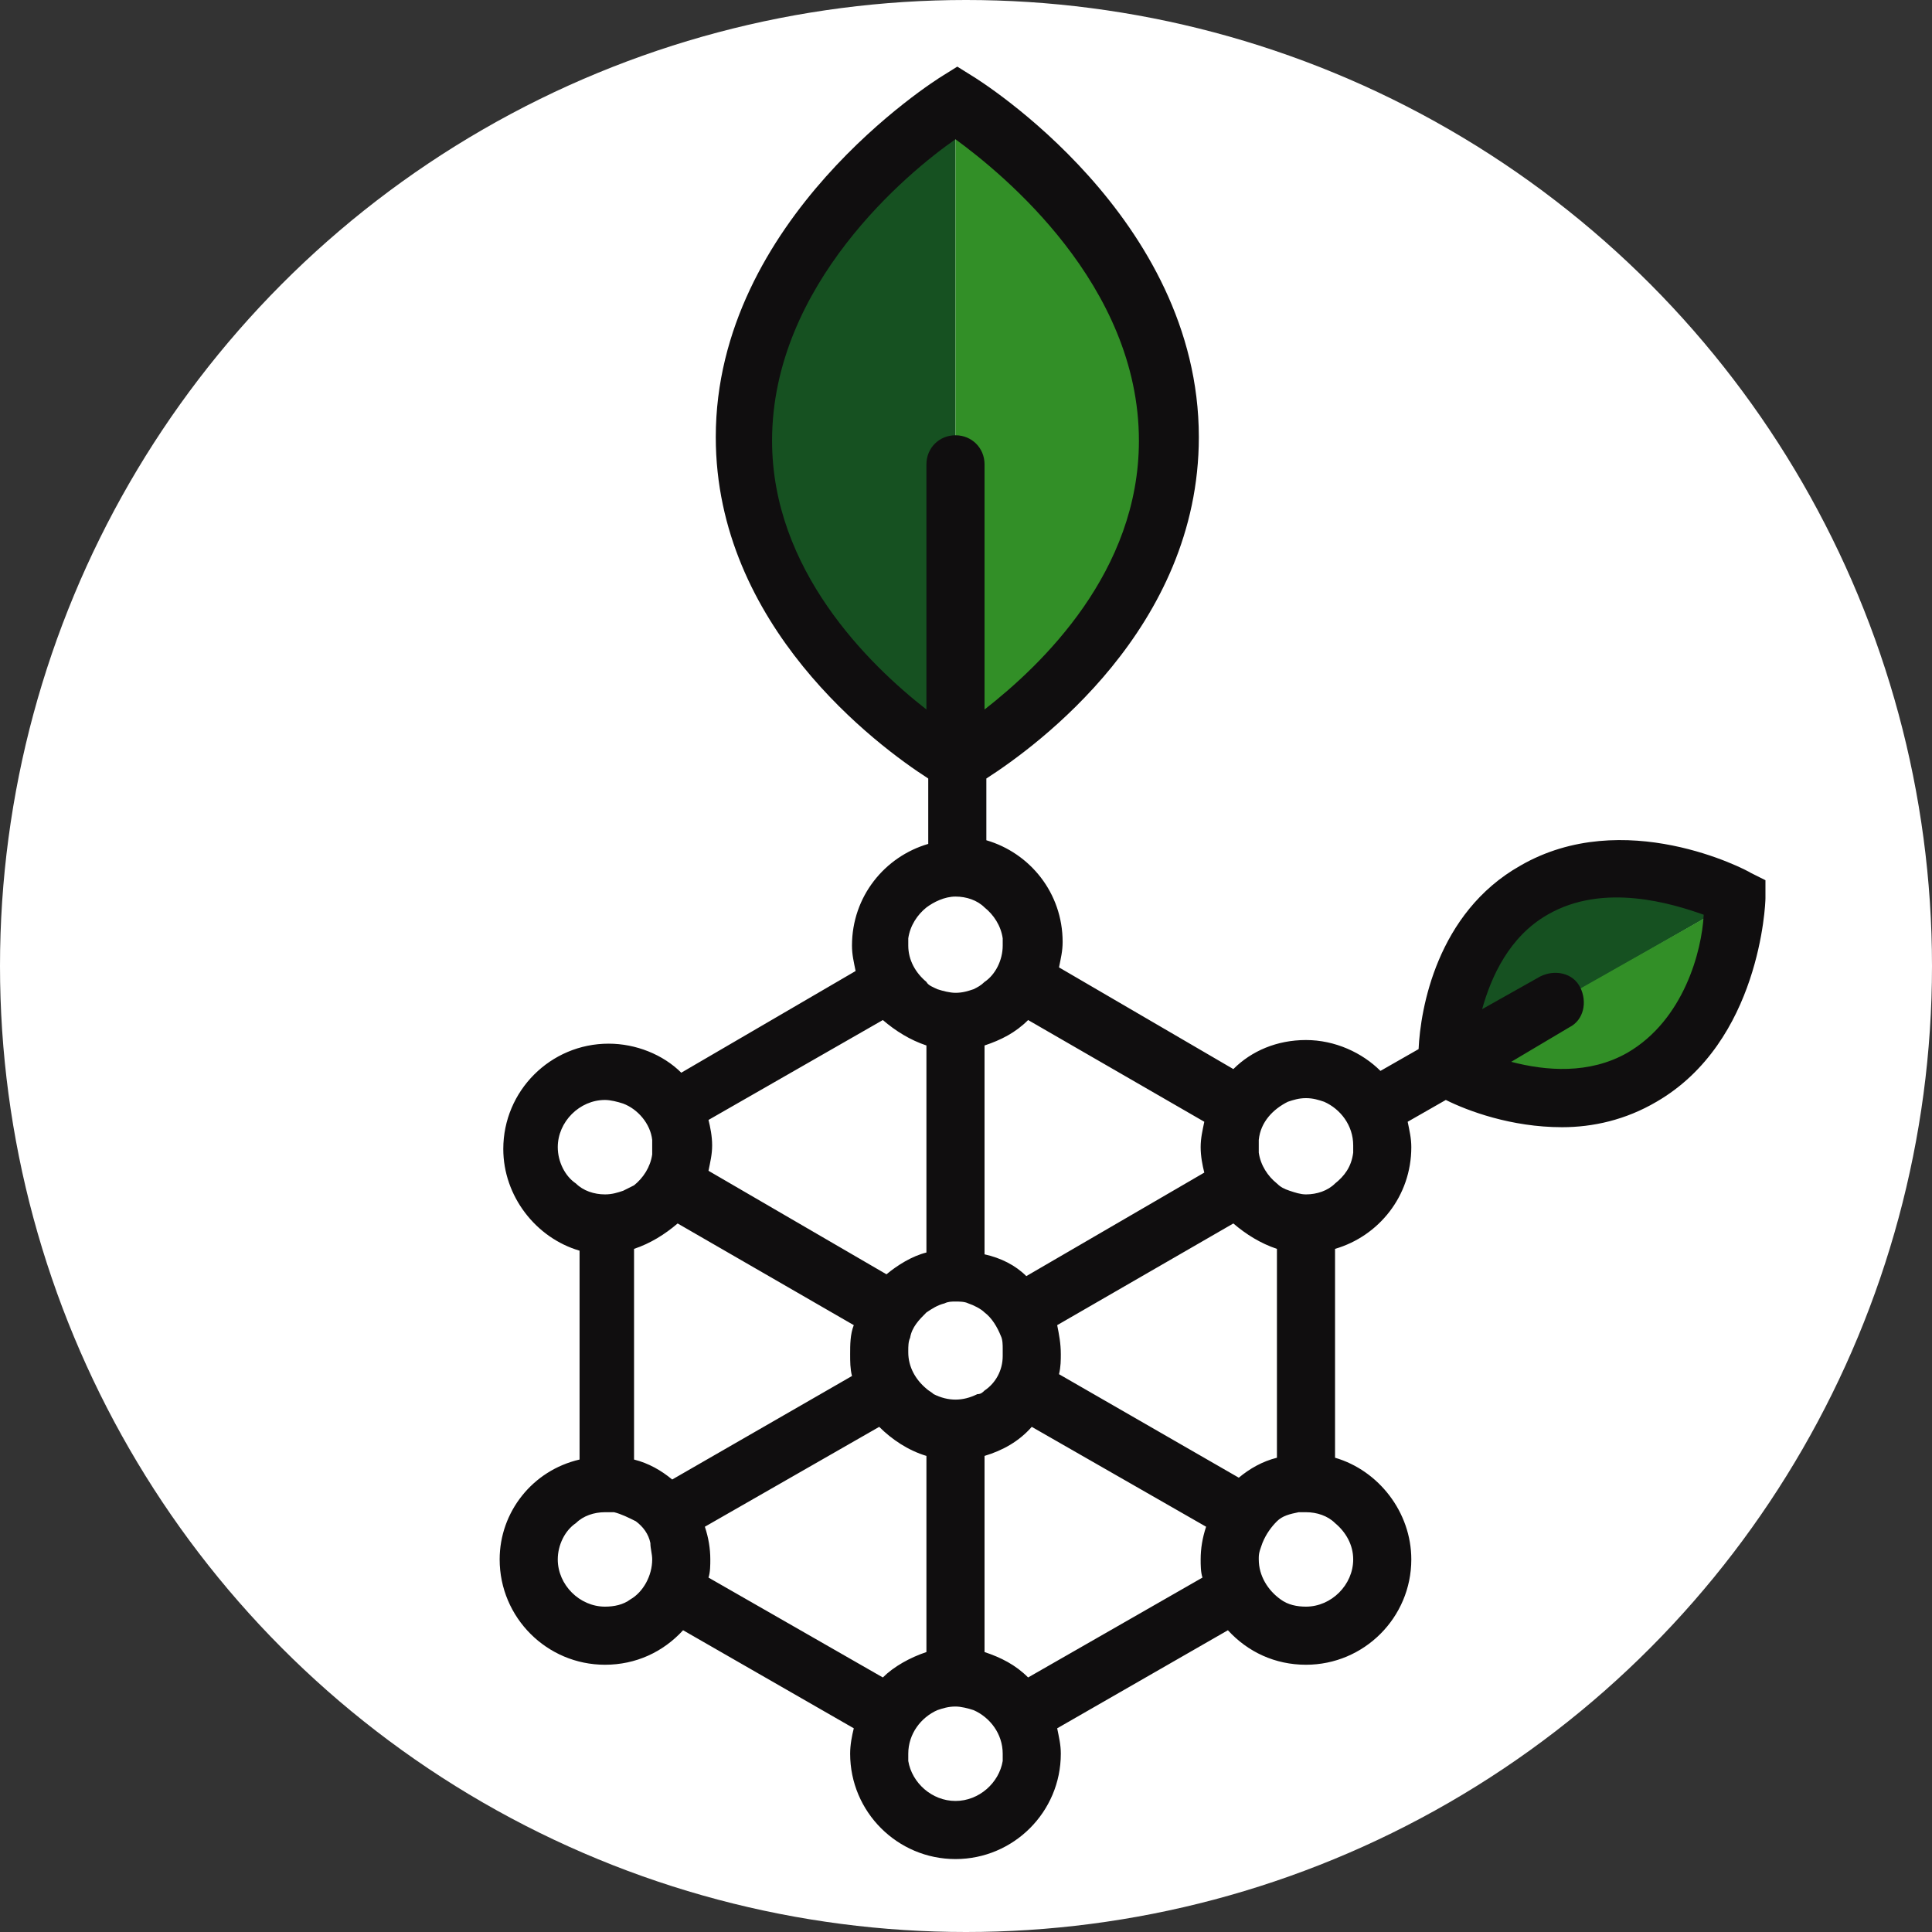 <svg width="116" height="116" viewBox="0 0 116 116" fill="none" xmlns="http://www.w3.org/2000/svg">
<rect x="0" y="0" width="116" height="116" fill="#333333" stroke="none"/>
<circle cx="58" cy="58" r="58" fill="white"/>
<path d="M57.369 45.544V6.399C57.369 6.399 44.72 12.723 44.72 26.135C44.72 39.547 57.369 45.544 57.369 45.544Z" fill="#165121"/>
<path d="M57.369 6.399C57.369 6.399 70.017 12.723 70.017 26.135C70.017 39.547 57.369 45.544 57.369 45.544V6.399Z" fill="#328F27"/>
<path d="M86.919 63.971L104.256 54.049C104.256 54.049 98.259 50.014 92.261 53.395C86.373 56.775 86.919 63.971 86.919 63.971Z" fill="#165121"/>
<path d="M104.256 54.049C104.256 54.049 104.692 61.245 98.695 64.626C92.698 68.006 86.918 63.862 86.918 63.862L104.256 54.049Z" fill="#328F27"/>
<path d="M105.128 52.413C104.801 52.195 97.495 48.379 91.28 51.977C86.264 54.812 85.283 60.591 85.174 62.99L82.884 64.298C81.793 63.208 80.158 62.445 78.413 62.445C76.669 62.445 75.142 63.099 74.052 64.189L63.584 58.083C63.693 57.538 63.802 57.102 63.802 56.557C63.802 53.613 61.839 51.214 59.222 50.45V46.743C62.276 44.781 71.98 37.693 71.98 26.244C71.98 13.05 58.895 4.872 58.35 4.545L57.478 4L56.605 4.545C56.06 4.872 42.976 13.159 42.976 26.244C42.976 37.584 52.68 44.781 55.733 46.743V50.669C53.116 51.432 51.154 53.831 51.154 56.775C51.154 57.32 51.263 57.756 51.372 58.301L40.904 64.407C39.813 63.317 38.178 62.663 36.542 62.663C33.053 62.663 30.218 65.498 30.218 68.987C30.218 71.822 32.181 74.33 34.798 75.093V87.633C31.963 88.287 30 90.795 30 93.63C30 97.119 32.835 99.954 36.324 99.954C38.178 99.954 39.813 99.191 41.013 97.882L51.263 103.77C51.154 104.207 51.044 104.752 51.044 105.297C51.044 108.786 53.88 111.621 57.369 111.621C60.858 111.621 63.693 108.786 63.693 105.297C63.693 104.752 63.584 104.316 63.475 103.77L73.725 97.882C74.924 99.191 76.559 99.954 78.413 99.954C81.902 99.954 84.737 97.119 84.737 93.63C84.737 90.795 82.775 88.287 80.158 87.524V74.984C82.775 74.221 84.737 71.822 84.737 68.878C84.737 68.333 84.628 67.897 84.519 67.352L86.809 66.043C88.118 66.697 90.735 67.679 93.788 67.679C95.641 67.679 97.604 67.243 99.458 66.152C105.673 62.554 106 54.267 106 53.94V52.849L105.128 52.413ZM80.158 71.059C79.722 71.495 79.067 71.713 78.413 71.713C78.086 71.713 77.759 71.604 77.432 71.495C77.105 71.386 76.887 71.277 76.669 71.059C76.123 70.623 75.687 69.968 75.578 69.205C75.578 69.096 75.578 68.987 75.578 68.769C75.578 68.66 75.578 68.551 75.578 68.442C75.687 67.352 76.451 66.588 77.323 66.152C77.65 66.043 77.977 65.934 78.413 65.934C78.849 65.934 79.177 66.043 79.504 66.152C80.485 66.588 81.248 67.57 81.248 68.769C81.248 68.878 81.248 69.096 81.248 69.205C81.139 70.078 80.703 70.623 80.158 71.059ZM81.248 93.63C81.248 95.156 79.94 96.465 78.413 96.465C77.868 96.465 77.323 96.356 76.887 96.029C76.123 95.484 75.578 94.611 75.578 93.63C75.578 93.63 75.578 93.63 75.578 93.521C75.578 93.194 75.687 92.976 75.796 92.648C76.014 92.103 76.341 91.667 76.669 91.34C76.996 91.013 77.432 90.904 77.977 90.795C78.086 90.795 78.304 90.795 78.413 90.795C79.067 90.795 79.722 91.013 80.158 91.449C80.812 91.994 81.248 92.757 81.248 93.63ZM76.669 87.524C75.796 87.742 75.033 88.178 74.379 88.723L63.584 82.508C63.693 82.072 63.693 81.636 63.693 81.308C63.693 80.654 63.584 80.109 63.475 79.564L74.052 73.458C74.815 74.112 75.687 74.657 76.669 74.984V87.524V87.524ZM57.369 108.132C55.951 108.132 54.752 107.042 54.534 105.733C54.534 105.624 54.534 105.406 54.534 105.297C54.534 104.098 55.297 103.116 56.278 102.68C56.605 102.571 56.933 102.462 57.369 102.462C57.696 102.462 58.132 102.571 58.459 102.68C59.441 103.116 60.204 104.098 60.204 105.297C60.204 105.406 60.204 105.624 60.204 105.733C59.986 107.042 58.786 108.132 57.369 108.132ZM51.154 82.617L40.359 88.832C39.704 88.287 38.941 87.851 38.069 87.633V74.984C39.05 74.657 39.922 74.112 40.686 73.458L51.263 79.564C51.044 80.109 51.044 80.763 51.044 81.308C51.044 81.745 51.044 82.181 51.154 82.617ZM39.159 93.63C39.159 94.611 38.614 95.593 37.851 96.029C37.415 96.356 36.869 96.465 36.324 96.465C34.798 96.465 33.489 95.156 33.489 93.63C33.489 92.757 33.925 91.885 34.58 91.449C35.016 91.013 35.67 90.795 36.324 90.795C36.542 90.795 36.651 90.795 36.869 90.795C37.306 90.904 37.742 91.122 38.178 91.34C38.614 91.667 38.941 92.103 39.05 92.648C39.05 92.976 39.159 93.303 39.159 93.63ZM33.489 68.878C33.489 67.352 34.798 66.043 36.324 66.043C36.651 66.043 37.087 66.152 37.415 66.261C38.287 66.588 39.05 67.46 39.159 68.442C39.159 68.551 39.159 68.66 39.159 68.878C39.159 68.987 39.159 69.205 39.159 69.314C39.05 70.078 38.614 70.732 38.069 71.168C37.851 71.277 37.633 71.386 37.415 71.495C37.087 71.604 36.76 71.713 36.324 71.713C35.67 71.713 35.016 71.495 34.58 71.059C33.925 70.623 33.489 69.75 33.489 68.878ZM55.624 54.485C56.06 54.158 56.715 53.831 57.369 53.831C58.023 53.831 58.677 54.049 59.113 54.485C59.658 54.921 60.095 55.575 60.204 56.339C60.204 56.448 60.204 56.666 60.204 56.775C60.204 57.647 59.768 58.519 59.113 58.956C58.895 59.174 58.677 59.283 58.459 59.392C58.132 59.501 57.805 59.61 57.369 59.61C57.042 59.61 56.605 59.501 56.278 59.392C56.06 59.283 55.733 59.174 55.624 58.956C54.97 58.41 54.534 57.647 54.534 56.775C54.534 56.666 54.534 56.448 54.534 56.339C54.643 55.575 55.079 54.921 55.624 54.485ZM60.204 81.418C60.204 82.29 59.768 83.053 59.113 83.489C59.004 83.598 58.895 83.707 58.677 83.707C58.241 83.925 57.805 84.034 57.369 84.034C56.933 84.034 56.496 83.925 56.06 83.707C55.951 83.598 55.733 83.489 55.624 83.38C54.97 82.835 54.534 82.072 54.534 81.199V81.09C54.534 80.872 54.534 80.545 54.643 80.327C54.752 79.673 55.188 79.237 55.624 78.801C55.951 78.582 56.278 78.364 56.715 78.255C56.933 78.146 57.151 78.146 57.369 78.146C57.587 78.146 57.914 78.146 58.132 78.255C58.459 78.364 58.895 78.582 59.113 78.801C59.55 79.128 59.877 79.673 60.095 80.218C60.204 80.436 60.204 80.763 60.204 80.981C60.204 81.418 60.204 81.418 60.204 81.418ZM72.307 67.352C72.198 67.897 72.089 68.333 72.089 68.878C72.089 69.423 72.198 69.968 72.307 70.405L61.621 76.62C60.967 75.966 60.095 75.529 59.113 75.311V62.772C60.095 62.445 60.967 62.009 61.73 61.245L72.307 67.352ZM46.356 26.462C46.356 17.085 54.534 10.324 57.369 8.362C60.204 10.433 68.382 17.085 68.382 26.462C68.382 34.313 62.603 39.874 59.113 42.6V27.88C59.113 26.898 58.35 26.135 57.369 26.135C56.387 26.135 55.624 26.898 55.624 27.88V42.6C52.135 39.874 46.356 34.204 46.356 26.462ZM53.007 61.245C53.77 61.9 54.643 62.445 55.624 62.772V75.202C54.752 75.42 53.88 75.966 53.225 76.511L42.539 70.296C42.648 69.75 42.758 69.314 42.758 68.769C42.758 68.224 42.648 67.679 42.539 67.243L53.007 61.245ZM42.539 94.72C42.648 94.393 42.648 93.957 42.648 93.63C42.648 92.976 42.539 92.321 42.321 91.667L52.789 85.67C53.552 86.433 54.534 87.088 55.624 87.415V99.191C54.643 99.518 53.661 100.063 53.007 100.717L42.539 94.72ZM61.73 100.717C60.967 99.954 60.095 99.518 59.113 99.191V87.415C60.204 87.088 61.185 86.542 61.948 85.67L72.416 91.667C72.198 92.321 72.089 92.976 72.089 93.63C72.089 93.957 72.089 94.393 72.198 94.72L61.73 100.717ZM97.713 63.208C95.423 64.516 92.806 64.298 90.735 63.753L94.224 61.681C95.096 61.245 95.314 60.155 94.878 59.283C94.442 58.41 93.352 58.192 92.479 58.628L88.99 60.591C89.535 58.628 90.626 56.23 92.915 54.921C96.296 52.958 100.439 54.267 102.293 54.921C102.184 57.102 101.093 61.245 97.713 63.208Z" fill="#100E0F"/>
</svg>
